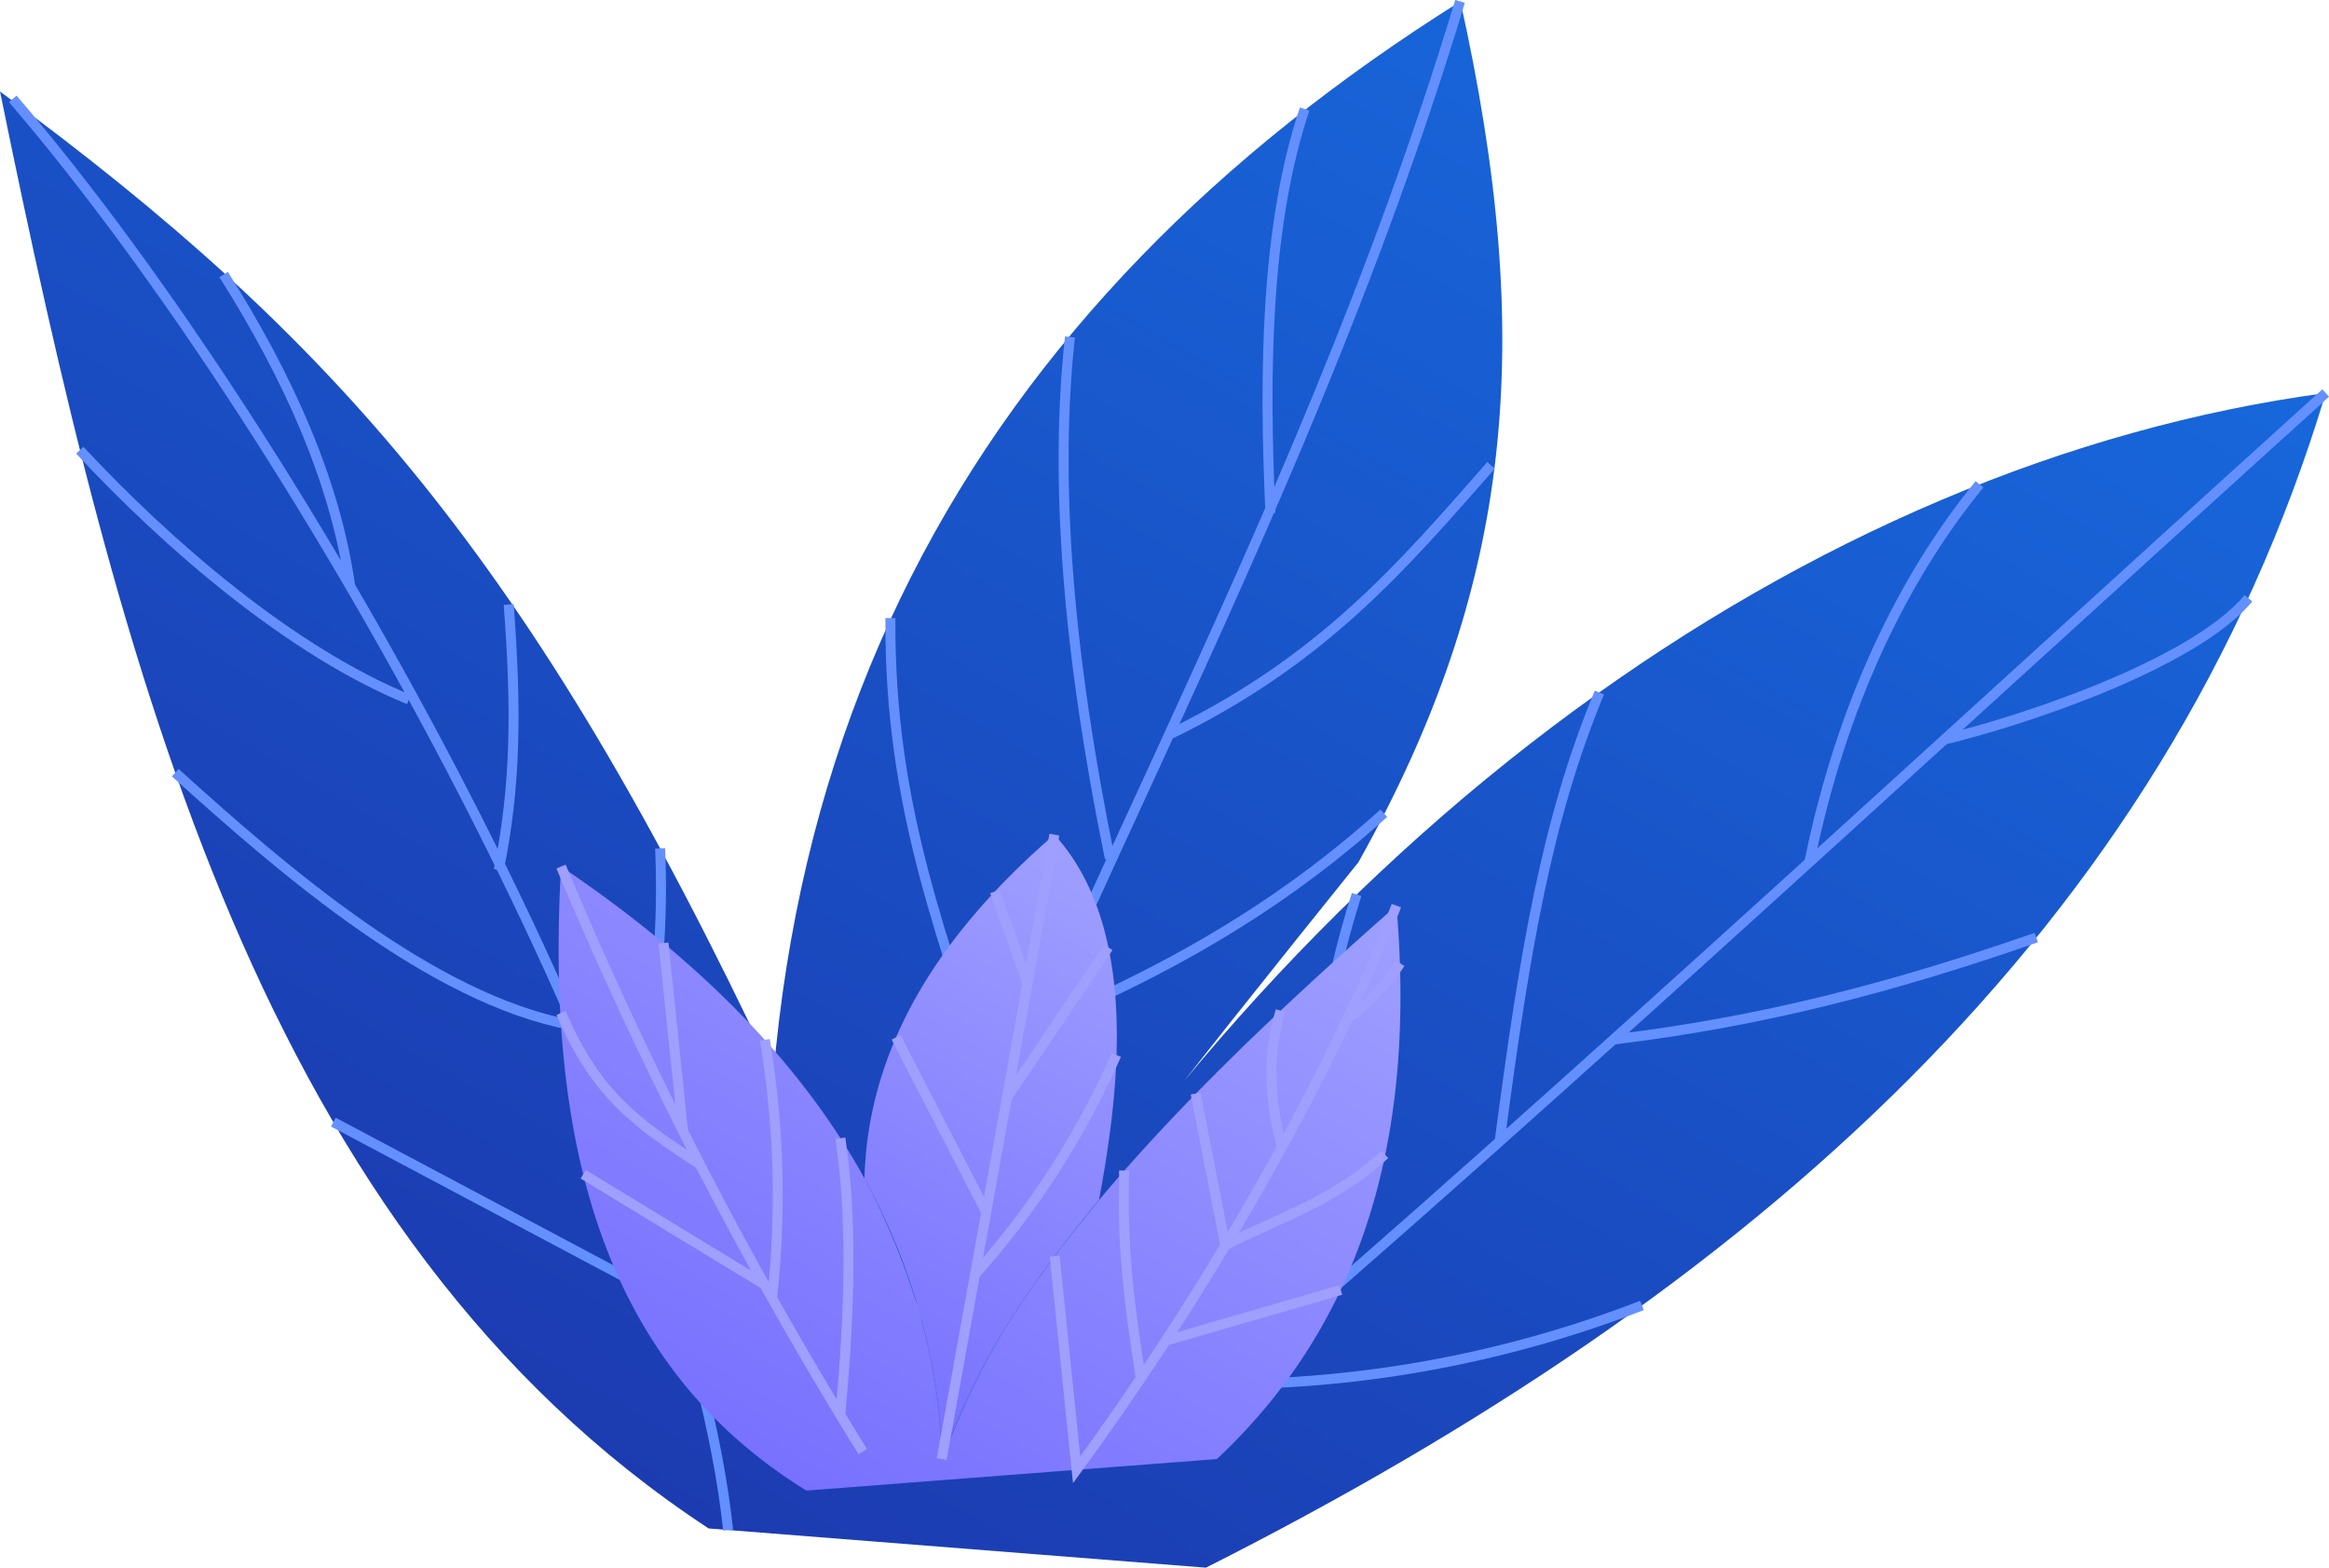 <svg xmlns="http://www.w3.org/2000/svg" xmlns:xlink="http://www.w3.org/1999/xlink" viewBox="0 0 233.5 157.16"><defs><linearGradient id="Gradiente_sem_nome_61" x1="51.19" y1="141.77" x2="141.01" y2="-13.81" gradientUnits="userSpaceOnUse"><stop offset="0" stop-color="#1c3bb1"/><stop offset="1" stop-color="#1767db"/></linearGradient><linearGradient id="Gradiente_sem_nome_174" x1="90.53" y1="144.03" x2="96.17" y2="134.28" gradientUnits="userSpaceOnUse"><stop offset="0" stop-color="#7871ff"/><stop offset="1" stop-color="#9f9fff"/></linearGradient><linearGradient id="Gradiente_sem_nome_174-2" x1="73.9" y1="145.42" x2="114.07" y2="75.84" xlink:href="#Gradiente_sem_nome_174"/><linearGradient id="Gradiente_sem_nome_174-3" x1="83.71" y1="140.09" x2="113.64" y2="88.25" xlink:href="#Gradiente_sem_nome_174"/><linearGradient id="Gradiente_sem_nome_174-4" x1="94.22" y1="146.16" x2="109.43" y2="119.83" xlink:href="#Gradiente_sem_nome_174"/></defs><g id="Camada_2" data-name="Camada 2"><g id="Camada_4" data-name="Camada 4"><path d="M78.21,143.83C70.56,75.67,98.23,30.37,146.42.14c7.61,34.31,5.26,58.65-10.23,86.3-17.28,21.52-34.56,43-40.64,55.05,34.13-58.08,85.9-95.14,137.62-102.09C217,93.21,175.44,129.64,120.9,157.16l-49.85-3.93C26.39,123.91,11.94,67.65,0,9.17c33.42,24.61,53.19,46.74,77.55,98.48-1.86,13.56-.46,21.55.66,36.18" style="fill:url(#Gradiente_sem_nome_61)"/><path d="M116.58,143.83C149,116.53,189.89,78.54,233.17,39.4" style="fill:none;stroke:#6490ff;stroke-miterlimit:10"/><path d="M150.35,114.43c2.47-18.78,4.67-32.17,10-45" style="fill:none;stroke:#6490ff;stroke-miterlimit:10"/><path d="M161.76,104.21c14.63-1.76,27.73-5.11,42.39-10.22" style="fill:none;stroke:#6490ff;stroke-miterlimit:10"/><path d="M181.4,86.44c3.18-15.7,9.38-28.51,17.06-37.89" style="fill:none;stroke:#6490ff;stroke-miterlimit:10"/><path d="M122.45,138.77a116.9,116.9,0,0,0,42.17-7.9" style="fill:none;stroke:#6490ff;stroke-miterlimit:10"/><path d="M195,74.12c7.37-1.75,24.78-7.42,30.43-14.14" style="fill:none;stroke:#6490ff;stroke-miterlimit:10"/><path d="M131.27,130.87c-.16-21.71,1.77-31.77,4.74-41.2" style="fill:none;stroke:#6490ff;stroke-miterlimit:10"/><path d="M87,145.93c15.53-48,42.66-90.54,59.38-145.79" style="fill:none;stroke:#6490ff;stroke-miterlimit:10"/><path d="M104,102.77C122.55,95.1,132.61,87,138.74,81.53" style="fill:none;stroke:#6490ff;stroke-miterlimit:10"/><path d="M117.36,73.58c15.22-7.4,23.17-16.72,32.13-26.93" style="fill:none;stroke:#6490ff;stroke-miterlimit:10"/><path d="M111.27,86.05c-4.2-20.55-5.58-37.78-4-52.27" style="fill:none;stroke:#6490ff;stroke-miterlimit:10"/><path d="M127.37,51.43c-.67-14.45-.43-29,3.43-40.5" style="fill:none;stroke:#6490ff;stroke-miterlimit:10"/><path d="M100.13,111.58c-5.39-17.21-11-30.3-10.86-49.62" style="fill:none;stroke:#6490ff;stroke-miterlimit:10"/><line x1="68.01" y1="130.87" x2="33.42" y2="112.49" style="fill:none;stroke:#6490ff;stroke-miterlimit:10"/><path d="M62.38,114.94a88.3,88.3,0,0,0,3.8-29.89" style="fill:none;stroke:#6490ff;stroke-miterlimit:10"/><path d="M73,153.39c-4.16-39.24-42.1-109-71.72-143.48" style="fill:none;stroke:#6490ff;stroke-miterlimit:10"/><path d="M50,87.23c1.73-8.46,1.79-16.12,1-26.63" style="fill:none;stroke:#6490ff;stroke-miterlimit:10"/><path d="M35.11,58.78C33.64,48.36,29,37.94,22.42,27.52" style="fill:none;stroke:#6490ff;stroke-miterlimit:10"/><path d="M57.3,102.77c-14-2.64-28.78-15.4-39.73-25.31" style="fill:none;stroke:#6490ff;stroke-miterlimit:10"/><path d="M41,70.13c-11.87-4.87-24.15-15.49-33-25" style="fill:none;stroke:#6490ff;stroke-miterlimit:10"/><path d="M94.41,146.27A55.11,55.11,0,0,0,92.29,132,62.76,62.76,0,0,1,94.41,146.27Z" style="fill:url(#Gradiente_sem_nome_174)"/><path d="M140,90.79c-10.77,9.48-21.33,19.38-29.78,29.48h0c-9.24,11.44-11.76,16.13-15.78,26A62.76,62.76,0,0,0,92.29,132a71.7,71.7,0,0,0-5.51-13.66C80.36,106.59,70,96.14,56.25,86.87c-1.52,27.1,3.85,49.78,24.6,62.56L122,146.27C137.34,131.9,141.9,112.69,140,90.79Z" style="fill:url(#Gradiente_sem_nome_174-2)"/><path d="M94.41,146.27c3-8.72,8.61-17.43,15.78-26,2-10.74,4.1-27.16-4.48-36.6C94,93.79,87,105.13,86.67,118.15c0,.08.07.16.11.23A62.64,62.64,0,0,1,92.29,132,55.11,55.11,0,0,1,94.41,146.27Z" style="fill:url(#Gradiente_sem_nome_174-3)"/><path d="M110.19,120.27h0c-7.17,8.57-12.82,17.28-15.78,26C98.43,136.4,101,131.71,110.19,120.27Z" style="fill:url(#Gradiente_sem_nome_174-4)"/><line x1="116.85" y1="134.41" x2="134.42" y2="129.32" style="fill:none;stroke:#9f9fff;stroke-miterlimit:10"/><line x1="122.84" y1="124.82" x2="119.87" y2="109.63" style="fill:none;stroke:#9f9fff;stroke-miterlimit:10"/><path d="M135.08,102.1a20.32,20.32,0,0,0,5.3-5.53" style="fill:none;stroke:#9f9fff;stroke-miterlimit:10"/><path d="M128.51,115c-1.36-5.38-1.4-9.38-.12-13.68" style="fill:none;stroke:#9f9fff;stroke-miterlimit:10"/><path d="M122.84,124.82c5.52-2.78,11.11-4.52,16-9.09" style="fill:none;stroke:#9f9fff;stroke-miterlimit:10"/><path d="M114.37,138.15c-1.38-8.83-1.83-13.48-1.67-20.8" style="fill:none;stroke:#9f9fff;stroke-miterlimit:10"/><path d="M140,90.79c-7.83,20.13-21.19,41.72-32.06,56.56l-2.2-21.43" style="fill:none;stroke:#9f9fff;stroke-miterlimit:10"/><path d="M97.76,127.75a83.35,83.35,0,0,0,14.16-22" style="fill:none;stroke:#9f9fff;stroke-miterlimit:10"/><line x1="103.02" y1="98.61" x2="99.75" y2="89.37" style="fill:none;stroke:#9f9fff;stroke-miterlimit:10"/><line x1="100.95" y1="110.04" x2="111.12" y2="94.97" style="fill:none;stroke:#9f9fff;stroke-miterlimit:10"/><line x1="98.88" y1="121.52" x2="89.84" y2="103.99" style="fill:none;stroke:#9f9fff;stroke-miterlimit:10"/><line x1="105.71" y1="83.67" x2="94.41" y2="146.27" style="fill:none;stroke:#9f9fff;stroke-miterlimit:10"/><path d="M77.41,130.12a94.53,94.53,0,0,0-.73-25.88" style="fill:none;stroke:#9f9fff;stroke-miterlimit:10"/><line x1="68.49" y1="113.46" x2="66.52" y2="94.54" style="fill:none;stroke:#9f9fff;stroke-miterlimit:10"/><line x1="76.75" y1="128.84" x2="58.47" y2="117.72" style="fill:none;stroke:#9f9fff;stroke-miterlimit:10"/><path d="M84.26,141.62c.95-10.08,1.19-19.48,0-27.51" style="fill:none;stroke:#9f9fff;stroke-miterlimit:10"/><path d="M70.17,116.73c-6.11-4-10.34-6.8-13.92-15.18" style="fill:none;stroke:#9f9fff;stroke-miterlimit:10"/><path d="M56.25,86.87A417.72,417.72,0,0,0,86.5,145.53" style="fill:none;stroke:#9f9fff;stroke-miterlimit:10"/></g></g></svg>